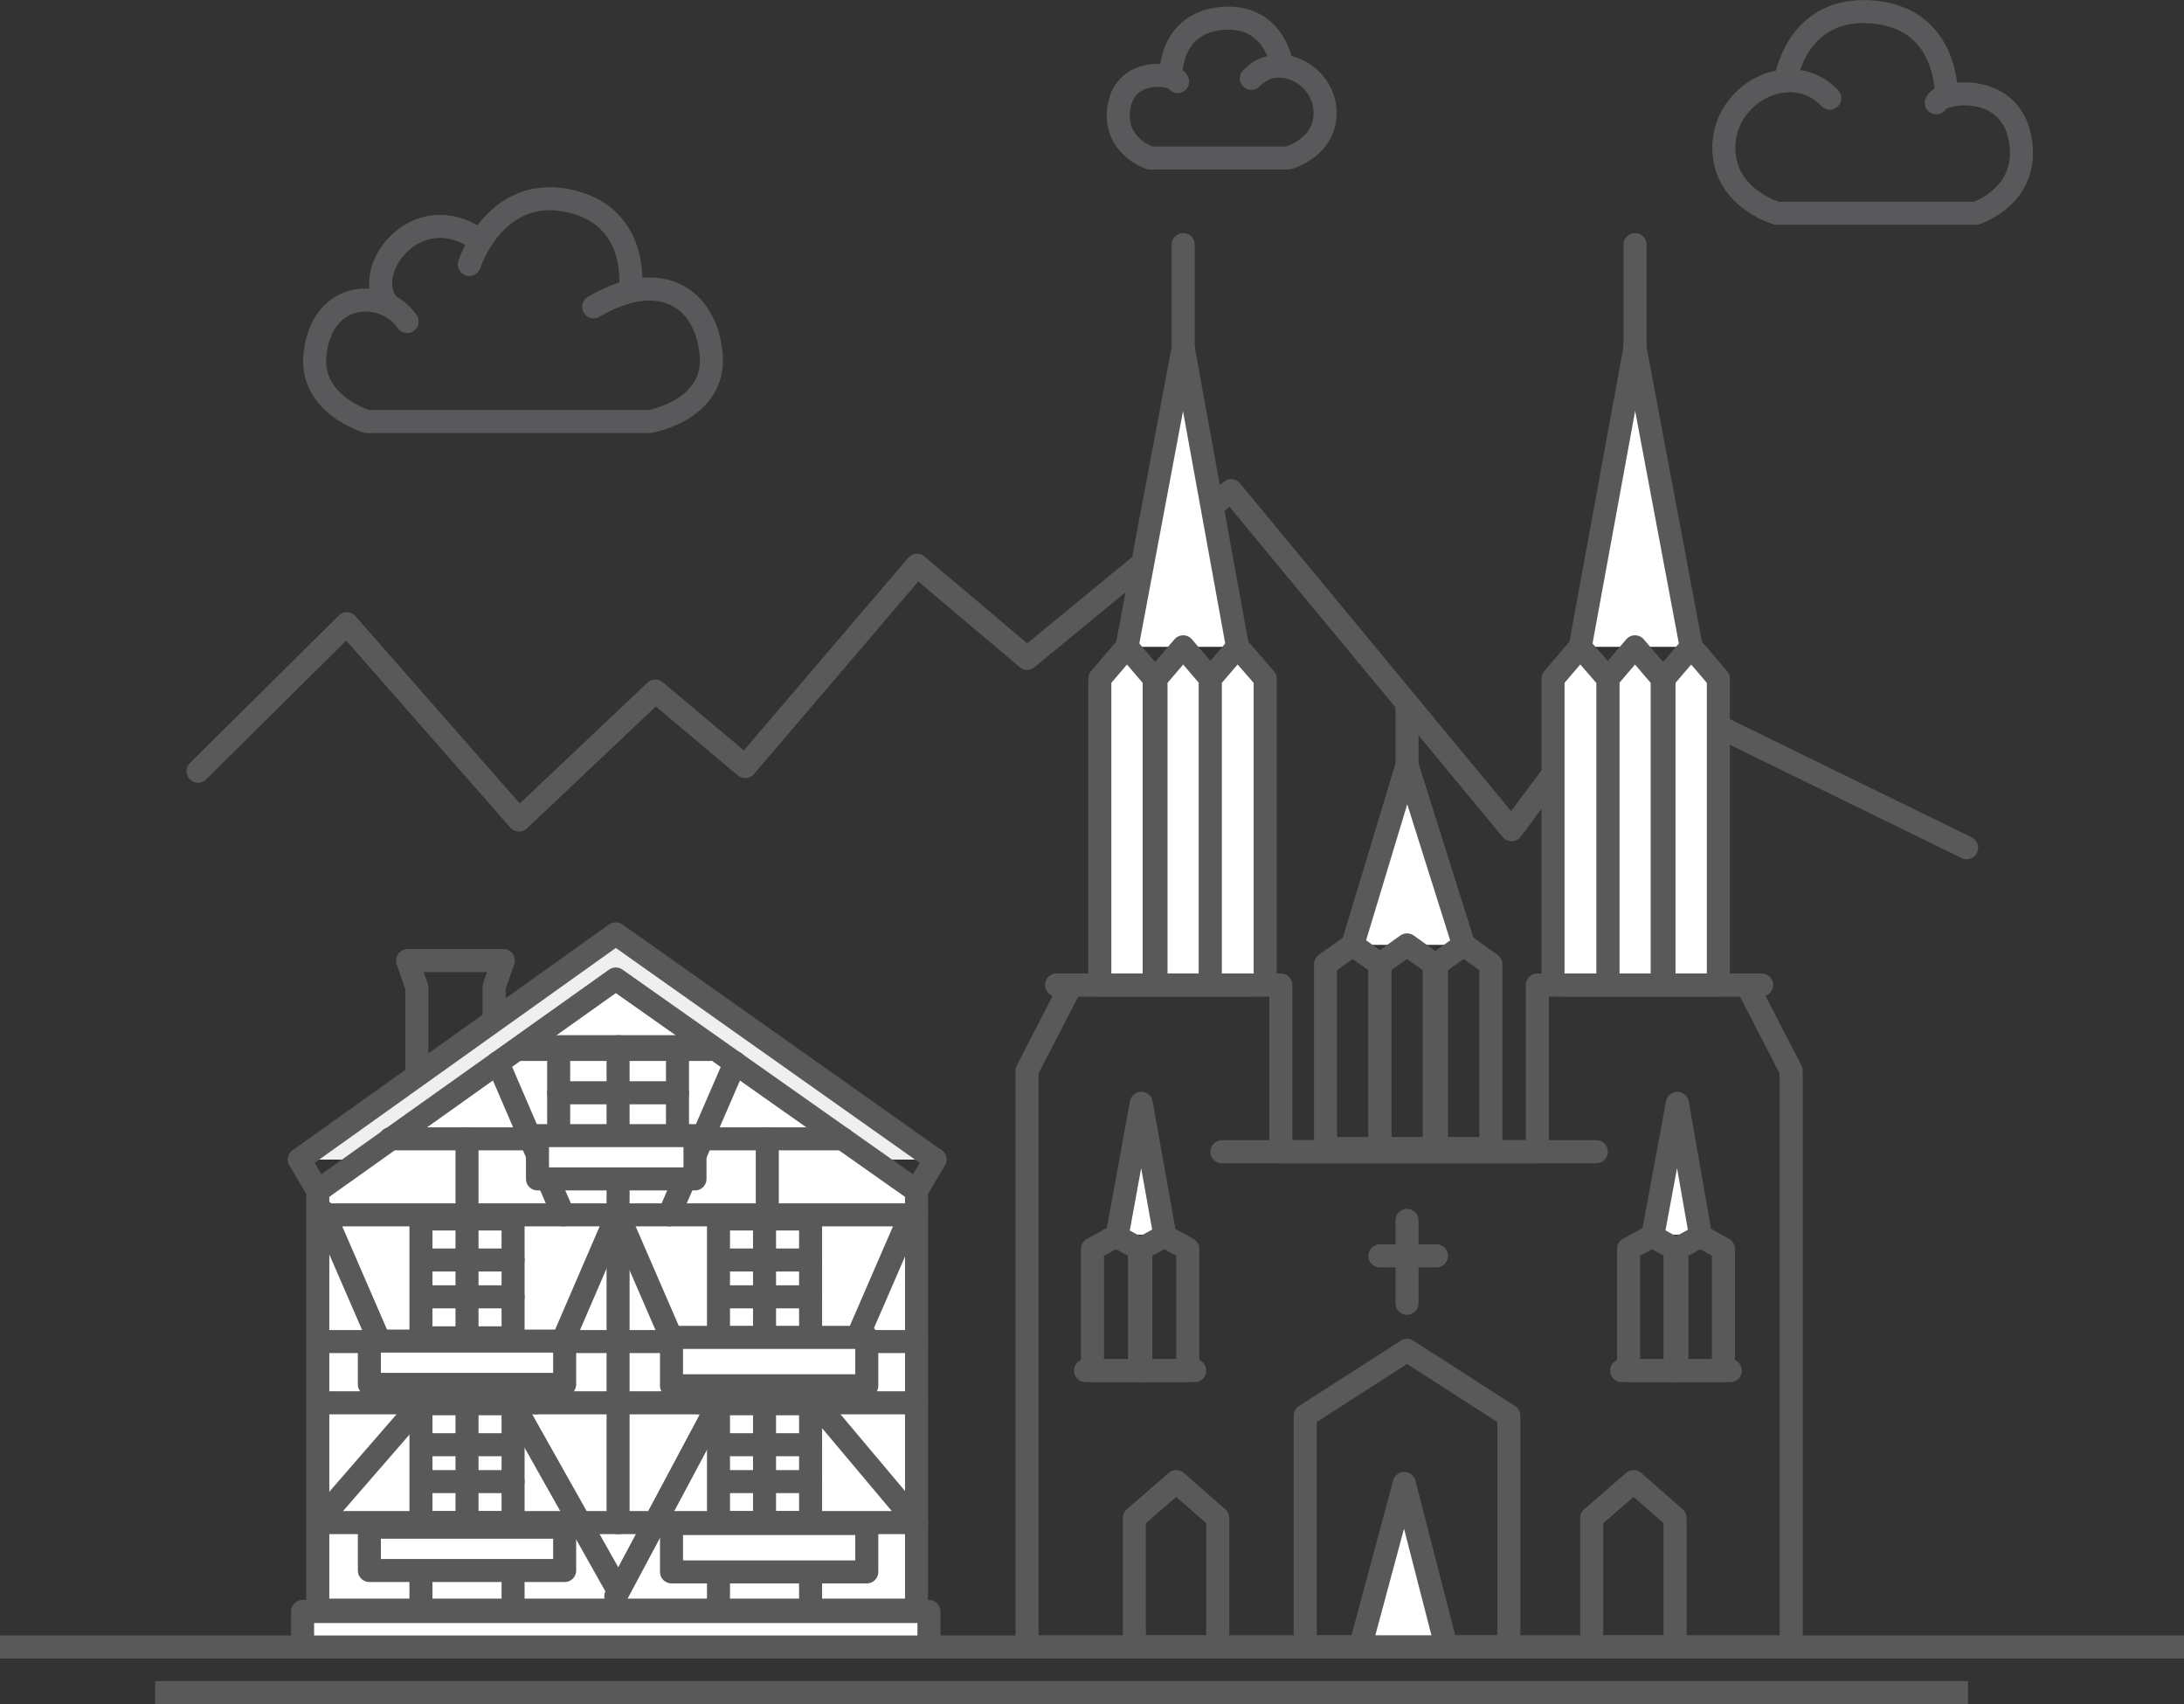 <?xml version="1.0" encoding="utf-8"?>
<!-- Generator: Adobe Illustrator 19.1.0, SVG Export Plug-In . SVG Version: 6.00 Build 0)  -->
<svg version="1.1" xmlns="http://www.w3.org/2000/svg" xmlns:xlink="http://www.w3.org/1999/xlink" x="0px" y="0px"
	 viewBox="0 0 474.2 369.9" style="enable-background:new 0 0 474.2 369.9;" xml:space="preserve">
<rect x="0" y="0" width="474.2" height="369.9" fill="#333333" stroke="none"/>
<style type="text/css">
	.st0{fill:#EDEDED;}
	.st1{fill:#59595A;}
	.st2{fill:none;stroke:#59595B;stroke-width:5;stroke-linejoin:round;stroke-miterlimit:10;}
	.st3{fill:none;stroke:#59595B;stroke-width:4.146;stroke-linejoin:round;stroke-miterlimit:10;}
	.st4{fill:#F6F5F5;}
	.st5{fill:#59595B;}
	.st6{fill:none;stroke:#59595B;stroke-width:4.087;stroke-linecap:round;stroke-linejoin:round;stroke-miterlimit:10;}
	.st7{fill:none;stroke:#59595B;stroke-width:5;stroke-linecap:round;stroke-linejoin:round;stroke-miterlimit:10;}
	.st8{fill:#EFEFEF;stroke:#59595B;stroke-width:5;stroke-linecap:round;stroke-linejoin:round;stroke-miterlimit:10;}
	.st9{fill:#EDECED;}
	.st10{fill:none;stroke:#5A5B5B;stroke-width:5;stroke-miterlimit:10;}
	.st11{fill:none;stroke:#5A5B5C;stroke-width:5;stroke-linecap:round;stroke-linejoin:round;stroke-miterlimit:10;}
	.st12{fill:#EDECED;stroke:#5A5B5C;stroke-width:5;stroke-linecap:round;stroke-linejoin:round;stroke-miterlimit:10;}
	.st13{fill:#5A5B5C;stroke:#5A5B5C;stroke-width:5;stroke-linecap:round;stroke-linejoin:round;stroke-miterlimit:10;}
	.st14{fill:none;stroke:#5A5B5B;stroke-width:5;stroke-linecap:round;stroke-linejoin:round;stroke-miterlimit:10;}
	.st15{fill:#F0EFEF;stroke:#5A5B5B;stroke-width:5;stroke-linecap:round;stroke-linejoin:round;stroke-miterlimit:10;}
	.st16{fill:#E8E8E8;stroke:#5A5B5C;stroke-width:5;stroke-linecap:round;stroke-linejoin:round;stroke-miterlimit:10;}
	.st17{fill:#FFFFFF;stroke:#5A5B5B;stroke-width:5;stroke-linecap:round;stroke-linejoin:round;stroke-miterlimit:10;}
	.st18{fill:#EFEFEF;stroke:#59595A;stroke-width:5;stroke-linecap:round;stroke-linejoin:round;stroke-miterlimit:10;}
	.st19{fill:none;stroke:#59595A;stroke-width:5;stroke-miterlimit:10;}
	.st20{fill:none;stroke:#59595A;stroke-width:5;stroke-linecap:round;stroke-miterlimit:10;}
	.st21{fill:none;stroke:#59595A;stroke-width:5;stroke-linejoin:round;stroke-miterlimit:10;}
	.st22{fill:none;stroke:#59595A;stroke-width:4.539;stroke-miterlimit:10;}
	.st23{fill:none;stroke:#59595A;stroke-width:4.135;stroke-miterlimit:10;}
	.st24{fill:none;stroke:#59595A;stroke-width:3.98;stroke-miterlimit:10;}
	.st25{fill:none;stroke:#58595B;stroke-width:5;stroke-miterlimit:10;}
	.st26{fill:none;stroke:#58595B;stroke-width:5;stroke-linejoin:round;stroke-miterlimit:10;}
	.st27{fill:none;stroke:#58595B;stroke-width:5;stroke-linecap:round;stroke-linejoin:round;stroke-miterlimit:10;}
	.st28{fill:none;stroke:#59595B;stroke-width:4.205;stroke-linecap:round;stroke-linejoin:round;stroke-miterlimit:10;}
	.st29{fill:none;stroke:#59595B;stroke-width:5;stroke-miterlimit:10;}
	.st30{fill:#EDECEC;stroke:#59595B;stroke-width:5;stroke-linecap:round;stroke-linejoin:round;stroke-miterlimit:10;}
	.st31{fill:#EDEDED;stroke:#59595A;stroke-width:5;stroke-miterlimit:10;}
	.st32{fill:#EDEDED;stroke:#59595B;stroke-width:5;stroke-linecap:round;stroke-linejoin:round;stroke-miterlimit:10;}
	.st33{fill:none;stroke:#59595A;stroke-width:5;stroke-linecap:round;stroke-linejoin:round;stroke-miterlimit:10;}
	.st34{fill:#58595B;}
	.st35{fill:#59595A;stroke:#EDEDED;stroke-width:3;stroke-miterlimit:10;}
	.st36{fill:#59595A;stroke:#EDEDED;stroke-miterlimit:10;}
	.st37{fill:#EFEFEF;stroke:#59595A;stroke-width:5;stroke-linecap:round;stroke-miterlimit:10;}
	.st38{fill:#EDEDED;stroke:#59595A;stroke-width:5;stroke-linecap:round;stroke-linejoin:round;stroke-miterlimit:10;}
	.st39{fill-rule:evenodd;clip-rule:evenodd;fill:#59595B;}
	
		.st40{fill-rule:evenodd;clip-rule:evenodd;fill:none;stroke:#59595B;stroke-width:5;stroke-linecap:round;stroke-linejoin:round;stroke-miterlimit:10;}
	.st41{fill:none;stroke:#5A5B5C;stroke-width:4.146;stroke-linejoin:round;stroke-miterlimit:10;}
	.st42{fill:none;stroke:#5A5B5B;stroke-width:4.539;stroke-miterlimit:10;}
	.st43{fill:none;stroke:#5A5B5B;stroke-width:4.135;stroke-miterlimit:10;}
	.st44{fill:none;stroke:#5A5B5B;stroke-width:3.98;stroke-miterlimit:10;}
	.st45{fill:none;stroke:#5A5B5C;stroke-width:4;stroke-linecap:round;stroke-linejoin:round;stroke-miterlimit:10;}
	.st46{fill:none;stroke:#595A5C;stroke-width:5;stroke-linecap:round;stroke-linejoin:round;stroke-miterlimit:10;}
	.st47{fill:#5A5B5C;}
	.st48{fill:none;stroke:#595A5C;stroke-width:5;stroke-linejoin:round;stroke-miterlimit:10;}
	.st49{fill:none;stroke:#5A5B5B;stroke-width:5;stroke-linecap:round;stroke-miterlimit:10;}
	.st50{fill:#5A5B5B;}
	.st51{fill:#5A5B5C;stroke:#5A5B5C;stroke-miterlimit:10;}
	.st52{fill:#595A5C;}
	.st53{fill:#EDECED;stroke:#5A5B5B;stroke-width:5;stroke-miterlimit:10;}
	.st54{fill:#FFFFFF;stroke:#5A5B5B;stroke-width:5;stroke-miterlimit:10;}
	.st55{fill:#FFFFFF;stroke:#5A5B5C;stroke-width:5;stroke-linecap:round;stroke-linejoin:round;stroke-miterlimit:10;}
	.st56{fill:#FFFFFF;stroke:#59595B;stroke-width:5;stroke-linecap:round;stroke-linejoin:round;stroke-miterlimit:10;}
	.st57{fill:#FFFFFF;stroke:#59595A;stroke-width:5;stroke-linecap:round;stroke-linejoin:round;stroke-miterlimit:10;}
	.st58{fill:#FFFFFF;stroke:#59595A;stroke-width:5;stroke-miterlimit:10;}
	.st59{fill:none;stroke:#59595B;stroke-width:3.857;stroke-linejoin:round;stroke-miterlimit:10;}
	.st60{fill:#EDEDED;stroke:#59595B;stroke-width:5;stroke-miterlimit:10;}
	.st61{fill:none;stroke:#59595B;stroke-width:5;stroke-linecap:round;stroke-miterlimit:10;}
	.st62{fill:#59595B;stroke:#59595A;stroke-width:5;stroke-linecap:round;stroke-linejoin:round;stroke-miterlimit:10;}
	.st63{fill:#FFFFFF;stroke:#59595B;stroke-width:5;stroke-miterlimit:10;}
	.st64{fill:#EAEAEA;stroke:#59595A;stroke-width:5;stroke-linecap:round;stroke-linejoin:round;stroke-miterlimit:10;}
	.st65{fill:#EAEAEA;stroke:#59595A;stroke-width:5;stroke-linecap:round;stroke-miterlimit:10;}
</style>
<g id="Background">
</g>
<g id="_x23_Tower_x5F_Bridge">
</g>
<g id="_x23_Washington_x5F_Mountain">
</g>
<g id="_x23_London_x5F_Eye">
</g>
<g id="_x23_Eiffel_x5F_Tower">
	<g id="New_Symbol">
	</g>
	<g>
		<polyline class="st33" points="427,184 369.7,156 360.1,165.4 346.2,156 328.2,180.1 267.3,106.5 223,142.9 199.1,122.7 
			161.8,166.4 142.3,150 112.7,178 75.3,135.4 43,167.4 		"/>
		<g>
			<line class="st19" x1="474.2" y1="357.5" x2="0" y2="357.5"/>
			<line class="st19" x1="427.3" y1="367.4" x2="33.7" y2="367.4"/>
		</g>
		<polygon class="st33" points="107.3,234.6 90.5,234.6 90.5,214.3 88.5,208.5 109.3,208.5 107.3,214.1 		"/>
		<rect x="65.7" y="349.8" class="st57" width="136" height="7.7"/>
		<polyline class="st18" points="203,251.7 133.7,202.7 65,251.7 		"/>
		<polygon class="st57" points="199,258.5 133.7,212.5 69,258.5 69,349.5 199,349.5 		"/>
		<line class="st33" x1="199" y1="258.5" x2="203" y2="251.7"/>
		<line class="st33" x1="69" y1="258.5" x2="65" y2="251.7"/>
		<line class="st33" x1="112.9" y1="227.8" x2="154" y2="227.8"/>
		<line class="st33" x1="84.7" y1="247.2" x2="183" y2="247.2"/>
		<line class="st33" x1="70.6" y1="263.7" x2="199" y2="263.7"/>
		<line class="st33" x1="70.6" y1="291.2" x2="199" y2="291.2"/>
		<line class="st33" x1="70.6" y1="304.5" x2="199" y2="304.5"/>
		<line class="st33" x1="70.6" y1="330.5" x2="199" y2="330.5"/>
		<g>
			<rect x="121.3" y="227.2" class="st33" width="25.8" height="20"/>
			<g>
				<line class="st33" x1="134.2" y1="227.2" x2="134.2" y2="246"/>
				<line class="st33" x1="121.3" y1="237.2" x2="147.1" y2="237.2"/>
			</g>
		</g>
		<g>
			<rect x="91.4" y="264.6" class="st33" width="20" height="25.8"/>
			<g>
				<line class="st33" x1="111.4" y1="273.5" x2="92.6" y2="273.5"/>
				<line class="st33" x1="111.4" y1="281.5" x2="92.6" y2="281.5"/>
				<line class="st33" x1="101.4" y1="264.6" x2="101.4" y2="290.3"/>
			</g>
		</g>
		<g>
			<rect x="156" y="264.6" class="st33" width="20" height="25.8"/>
			<g>
				<line class="st33" x1="176" y1="273.5" x2="157.3" y2="273.5"/>
				<line class="st33" x1="176" y1="281.5" x2="157.3" y2="281.5"/>
				<line class="st33" x1="166" y1="264.6" x2="166" y2="290.3"/>
			</g>
		</g>
		<g>
			<rect x="91.4" y="304.7" class="st33" width="20" height="25.8"/>
			<g>
				<line class="st33" x1="111.4" y1="313.6" x2="92.6" y2="313.6"/>
				<line class="st33" x1="111.4" y1="321.6" x2="92.6" y2="321.6"/>
				<line class="st33" x1="101.4" y1="304.7" x2="101.4" y2="330.5"/>
			</g>
		</g>
		<g>
			<rect x="156" y="304.7" class="st33" width="20" height="25.8"/>
			<g>
				<line class="st33" x1="176" y1="313.6" x2="157.3" y2="313.6"/>
				<line class="st33" x1="176" y1="321.6" x2="157.3" y2="321.6"/>
				<line class="st33" x1="166" y1="304.7" x2="166" y2="330.5"/>
			</g>
		</g>
		<line class="st33" x1="134.2" y1="246" x2="134.2" y2="330.5"/>
		<line class="st33" x1="101.4" y1="247.2" x2="101.4" y2="264.6"/>
		<line class="st33" x1="166.6" y1="247.2" x2="166.6" y2="263"/>
		<line class="st33" x1="145.3" y1="263.7" x2="159.6" y2="230.7"/>
		<line class="st33" x1="180" y1="304.5" x2="197.7" y2="263.7"/>
		<line class="st33" x1="116.4" y1="304.5" x2="134.3" y2="263"/>
		<line class="st33" x1="88.2" y1="304.5" x2="70.2" y2="263"/>
		<line class="st33" x1="151.9" y1="304.5" x2="133.9" y2="263"/>
		<line class="st33" x1="122.3" y1="263.7" x2="108.1" y2="230.7"/>
		<line class="st33" x1="166" y1="290.3" x2="166" y2="304.7"/>
		<line class="st33" x1="101.4" y1="290.3" x2="101.4" y2="304.7"/>
		<line class="st33" x1="91.4" y1="330.5" x2="91.4" y2="347.7"/>
		<line class="st33" x1="111.4" y1="330.5" x2="111.4" y2="347.7"/>
		<line class="st33" x1="156" y1="330.5" x2="156" y2="347.7"/>
		<line class="st33" x1="176" y1="330.5" x2="176" y2="347.7"/>
		<line class="st33" x1="156" y1="304.7" x2="133.7" y2="346.5"/>
		<line class="st33" x1="111.4" y1="304.7" x2="133.9" y2="344.7"/>
		<line class="st33" x1="69" y1="330.5" x2="91.4" y2="304.7"/>
		<line class="st33" x1="199" y1="330.5" x2="177.3" y2="304.7"/>
		<rect x="145.8" y="290.3" class="st57" width="42.4" height="10.5"/>
		<rect x="116.7" y="246.5" class="st57" width="34.2" height="9.4"/>
		<rect x="80.2" y="291.1" class="st57" width="42.4" height="9.4"/>
		<rect x="145.8" y="330.7" class="st57" width="42.4" height="10.5"/>
		<rect x="80.2" y="331.5" class="st57" width="42.4" height="9.4"/>
		<line class="st33" x1="229.4" y1="213.8" x2="271.2" y2="213.8"/>
		<polyline class="st57" points="244.7,140.4 256.9,75.5 268.7,140.4 		"/>
		<line class="st33" x1="256.9" y1="75.5" x2="256.9" y2="53.1"/>
		<line class="st33" x1="382.5" y1="213.8" x2="340.7" y2="213.8"/>
		<polyline class="st57" points="367.2,140.4 355,75.5 343.1,140.4 		"/>
		<line class="st33" x1="355" y1="75.5" x2="355" y2="53.1"/>
		<polygon class="st57" points="250.6,147.3 244.7,140.4 238.8,147.3 238.8,213.8 250.6,213.8 		"/>
		<polygon class="st57" points="262.8,147.3 256.9,140.4 251,147.3 251,213.8 262.8,213.8 		"/>
		<polygon class="st57" points="274.7,147.3 268.7,140.4 262.8,147.3 262.8,213.8 274.7,213.8 		"/>
		<polyline class="st57" points="242.6,268 247.8,239.5 252.9,268 		"/>
		<polyline class="st57" points="295.7,356.2 304.9,322 313.7,356.2 		"/>
		<polygon class="st33" points="247.4,271.1 242.3,268.3 237.2,271.1 237.2,297.5 247.4,297.5 		"/>
		<polygon class="st33" points="257.9,271.1 252.8,268.3 247.7,271.1 247.7,297.5 257.9,297.5 		"/>
		<polygon class="st33" points="264.4,329.5 255.4,321.6 246.3,329.5 246.3,357.5 264.4,357.5 		"/>
		<polygon class="st33" points="363.7,329.5 354.7,321.6 345.6,329.5 345.6,357.5 363.7,357.5 		"/>
		<polygon class="st33" points="327.6,307.3 305.5,293.1 283.4,307.3 283.4,357.5 327.6,357.5 		"/>
		<polygon class="st33" points="379.3,213.8 333.8,213.8 333.8,250 278.1,250 278.1,213.8 232.6,213.8 223,232.4 223,357.5 
			271.2,357.5 340.7,357.5 388.9,357.5 388.9,232.4 		"/>
		<line class="st33" x1="265.3" y1="250" x2="346.6" y2="250"/>
		<polygon class="st57" points="361.3,147.3 367.2,140.4 373.1,147.3 373.1,213.8 361.3,213.8 		"/>
		<polygon class="st57" points="349.1,147.3 355,140.4 360.9,147.3 360.9,213.8 349.1,213.8 		"/>
		<polygon class="st57" points="337.2,147.3 343.1,140.4 349.1,147.3 349.1,213.8 337.2,213.8 		"/>
		<polyline class="st57" points="317.8,205.1 305.5,166.1 293.7,205.1 		"/>
		<line class="st33" x1="305.5" y1="166.1" x2="305.5" y2="152.7"/>
		<polygon class="st33" points="311.9,209.3 317.8,205.1 323.7,209.3 323.7,249.3 311.9,249.3 		"/>
		<polygon class="st33" points="299.6,209.3 305.5,205.1 311.4,209.3 311.4,249.3 299.6,249.3 		"/>
		<polygon class="st33" points="287.8,209.3 293.7,205.1 299.6,209.3 299.6,249.3 287.8,249.3 		"/>
		<line class="st33" x1="235.7" y1="297.5" x2="259.4" y2="297.5"/>
		<polyline class="st57" points="358.9,268 364.2,239.5 369.2,268 		"/>
		<polygon class="st33" points="363.7,271.1 358.7,268.3 353.6,271.1 353.6,297.5 363.7,297.5 		"/>
		<polygon class="st33" points="374.2,271.1 369.2,268.3 364.1,271.1 364.1,297.5 374.2,297.5 		"/>
		<line class="st33" x1="352.1" y1="297.5" x2="375.7" y2="297.5"/>
		<line class="st33" x1="305.5" y1="264.9" x2="305.5" y2="282.9"/>
		<line class="st33" x1="299.6" y1="272.6" x2="311.9" y2="272.6"/>
		<g>
			<path class="st7" d="M128.9,66.6c14.5-8.5,24.3-2,25.5,10.2c1.2,12.2-13.3,14.7-13.3,14.7H79.7c0,0-12.6-3.7-11.3-14.7
				c1.6-14.1,15.2-14.1,20-7"/>
			<path class="st7" d="M84.2,66c-5.9-7,5.9-23.2,19.4-14.2"/>
			<path class="st7" d="M101.9,57.4c0,0,5.7-17.9,22.5-13.6c14.5,3.7,12.5,18.9,12.5,18.9"/>
		</g>
		<g>
			<path class="st7" d="M271.7,17c5.7-6,15.6-1,16,7c0.4,8-8,10.3-8,10.3h-30c0,0-8.3-2.7-6.7-11.3s12-7,12.7-5.3"/>
			<path class="st7" d="M278.4,14.4c0,0-1.5-11.4-13.1-10.4c-11.6,1-11.1,12.7-11.1,12.7"/>
		</g>
		<g>
			<path class="st7" d="M397.3,21.3c-8.2-8.6-22.5-1.4-23,10.1s11.5,14.9,11.5,14.9H429c0,0,12-3.8,9.6-16.3
				c-2.4-12.5-17.3-10.1-18.2-7.7"/>
			<path class="st7" d="M387.7,17.5c0,0,2.2-16.3,18.9-14.9s16,18.3,16,18.3"/>
		</g>
	</g>
</g>
<g id="_x23_Forbidden_x5F_City">
</g>
<g id="_x23_Sydney_x5F_Opera_x5F_House">
</g>
<g id="_x23_Space_x5F_Needle">
</g>
<g id="_x23_Pyramid">
</g>
<g id="_x23_The_x5F_Pantheon">
</g>
<g id="_x23_Emirates_x5F_Towers">
</g>
<g id="_x23_China_x5F_wall">
	<g id="_x23_Empire_x5F_State_x5F_Building">
	</g>
</g>
</svg>
